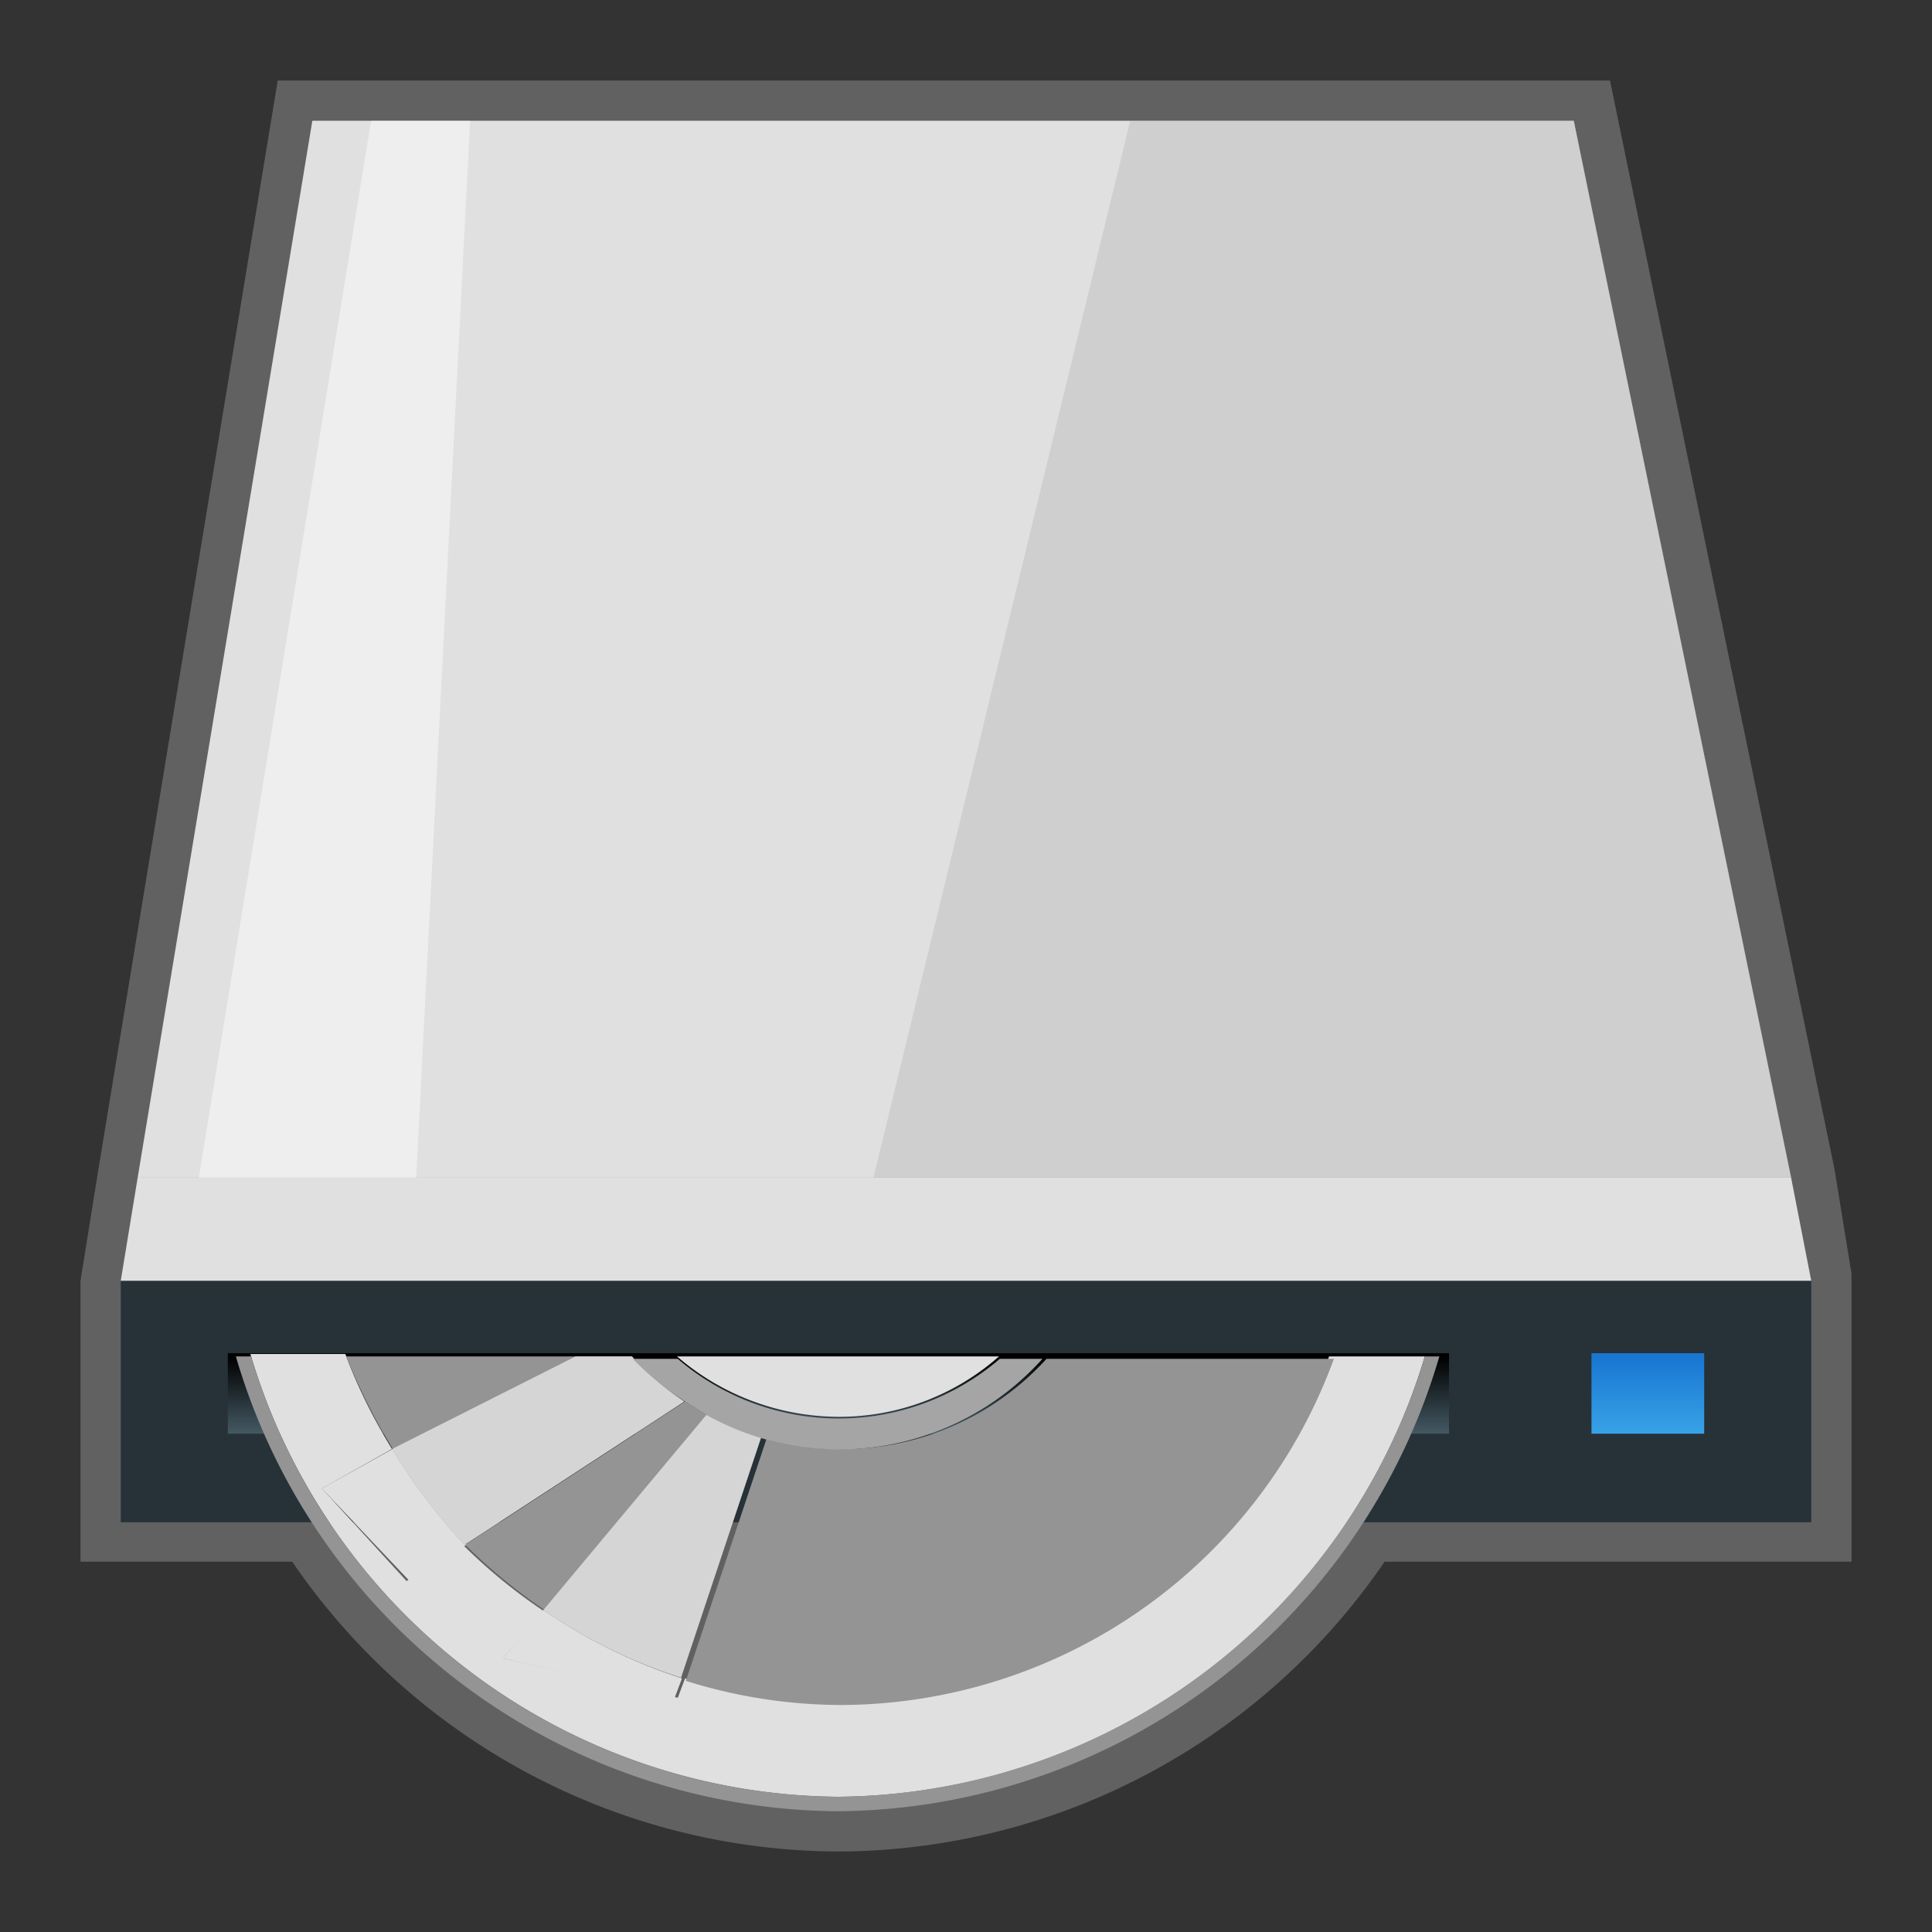 <svg xmlns="http://www.w3.org/2000/svg" xmlns:xlink="http://www.w3.org/1999/xlink" viewBox="0 0 24 24"><rect x="0" y="0" width="24" height="24" fill="#333333" stroke="none"/><defs><style>.cls-1{fill:#616161;}.cls-2{fill:#263238;}.cls-3,.cls-9{fill:#e0e0e0;}.cls-4{fill:#9e9e9e;opacity:0.25;}.cls-4,.cls-5,.cls-9{isolation:isolate;}.cls-5{fill:#fff;opacity:0.45;}.cls-6{fill:url(#linear-gradient);}.cls-7{fill:url(#linear-gradient-2);}.cls-8{fill:#949494;}.cls-9{opacity:0.86;}.cls-10{fill:#a5a5a5;}.cls-11{fill:none;stroke:red;stroke-miterlimit:10;}</style><linearGradient id="linear-gradient" x1="-3322" y1="2579.12" x2="-3322" y2="2578.16" gradientTransform="translate(3332.43 -2561.31)" gradientUnits="userSpaceOnUse"><stop offset="0" stop-color="#455a64"/><stop offset="0.21" stop-color="#36474f"/><stop offset="1"/></linearGradient><linearGradient id="linear-gradient-2" x1="-3311.96" y1="2579.12" x2="-3311.96" y2="2578.16" gradientTransform="translate(3332.43 -2561.31)" gradientUnits="userSpaceOnUse"><stop offset="0" stop-color="#38a3e7"/><stop offset="1" stop-color="#1976d2"/></linearGradient></defs><title>画板 24</title><g id="其他"><g id="光驱"><path class="cls-1" d="M10.41,23a8.25,8.25,0,0,1-6.78-3.6H1V15.91l.22-1.37L3.45,1H20l2.79,13.53L23,15.82V19.4h-5.8A8.25,8.25,0,0,1,10.41,23Z"/><g id="g4"><g id="g6"><path id="path10" class="cls-2" d="M1.5,15.91v3h21v-3Z"/><polygon class="cls-3" points="22.25 14.63 19.55 1.5 3.88 1.5 1.71 14.63 22.25 14.63"/><polygon class="cls-4" points="22.25 14.63 19.55 1.5 14.04 1.5 10.85 14.63 22.25 14.63"/><polygon class="cls-3" points="1.71 14.63 1.5 15.91 22.5 15.91 22.25 14.63 1.71 14.63"/><polygon class="cls-5" points="5.17 14.63 5.84 1.5 4.61 1.5 2.47 14.63 5.17 14.63"/></g><g id="g12"><path id="path14" class="cls-6" d="M18,17.81H2.83v-1H18v1Z"/><path id="path16" class="cls-7" d="M19.77,17.81h1.4v-1h-1.4Z"/></g></g><path class="cls-3" d="M10.41,22.32a7.67,7.67,0,0,0,7.29-5.47H16.51a6.49,6.49,0,0,1-8,4l-.09.24L6.25,20.6l.5-.59a6.78,6.78,0,0,1-1-.82l-.7.45L4,18.49,4.87,18a6.71,6.71,0,0,1-.58-1.18H3.11A7.68,7.68,0,0,0,10.41,22.32Z"/><path class="cls-8" d="M17.88,16.85H17.7a7.69,7.69,0,0,1-7.29,5.47,7.67,7.67,0,0,1-7.29-5.47H2.93a7.85,7.85,0,0,0,7.48,5.65A7.85,7.85,0,0,0,17.88,16.85Z"/><path class="cls-8" d="M7.16,16.85H4.3A7.54,7.54,0,0,0,4.88,18Z"/><path class="cls-8" d="M8.51,17.41,5.78,19.19a6.78,6.78,0,0,0,1,.82l2-2.43Z"/><path class="cls-8" d="M10.41,18a3.34,3.34,0,0,1-.89-.12l-1,3a6.46,6.46,0,0,0,1.94.3,6.54,6.54,0,0,0,6.11-4.3H13A3.42,3.42,0,0,1,10.41,18Z"/><path class="cls-3" d="M6.25,20.6l2.13.49.09-.24A6.54,6.54,0,0,1,6.75,20Z"/><path class="cls-9" d="M6.25,20.6l2.13.49.09-.24A6.54,6.54,0,0,1,6.75,20Z"/><path class="cls-8" d="M8.78,17.57,6.75,20a6.49,6.49,0,0,0,1.71.84l1-3A2.66,2.66,0,0,1,8.78,17.57Z"/><path class="cls-9" d="M8.78,17.57,6.75,20a6.49,6.49,0,0,0,1.71.84l1-3A2.66,2.66,0,0,1,8.78,17.57Z"/><path class="cls-3" d="M4,18.49l1.09,1.15.7-.45A6.44,6.44,0,0,1,4.88,18Z"/><path class="cls-9" d="M4,18.49l1.09,1.15.7-.45A6.44,6.44,0,0,1,4.88,18Z"/><path class="cls-8" d="M5.77,19.19,8.5,17.41a3.63,3.63,0,0,1-.65-.56h-.7L4.87,18A7.27,7.27,0,0,0,5.77,19.19Z"/><path class="cls-9" d="M5.77,19.19,8.5,17.41a3.63,3.63,0,0,1-.65-.56h-.7L4.87,18A7.27,7.27,0,0,0,5.77,19.19Z"/><path class="cls-10" d="M8.51,17.41l.27.17a3.43,3.43,0,0,0,.73.3,3.4,3.4,0,0,0,3.44-1h-.53a3.07,3.07,0,0,1-4,0H7.86A3.68,3.68,0,0,0,8.51,17.41Z"/><path class="cls-3" d="M10.41,17.6a3,3,0,0,0,2-.75h-4A3.09,3.09,0,0,0,10.41,17.6Z"/></g></g><g id="规范"><rect class="cls-11" x="-54.67" y="-32.3" width="90.61" height="84.25"/></g></svg>